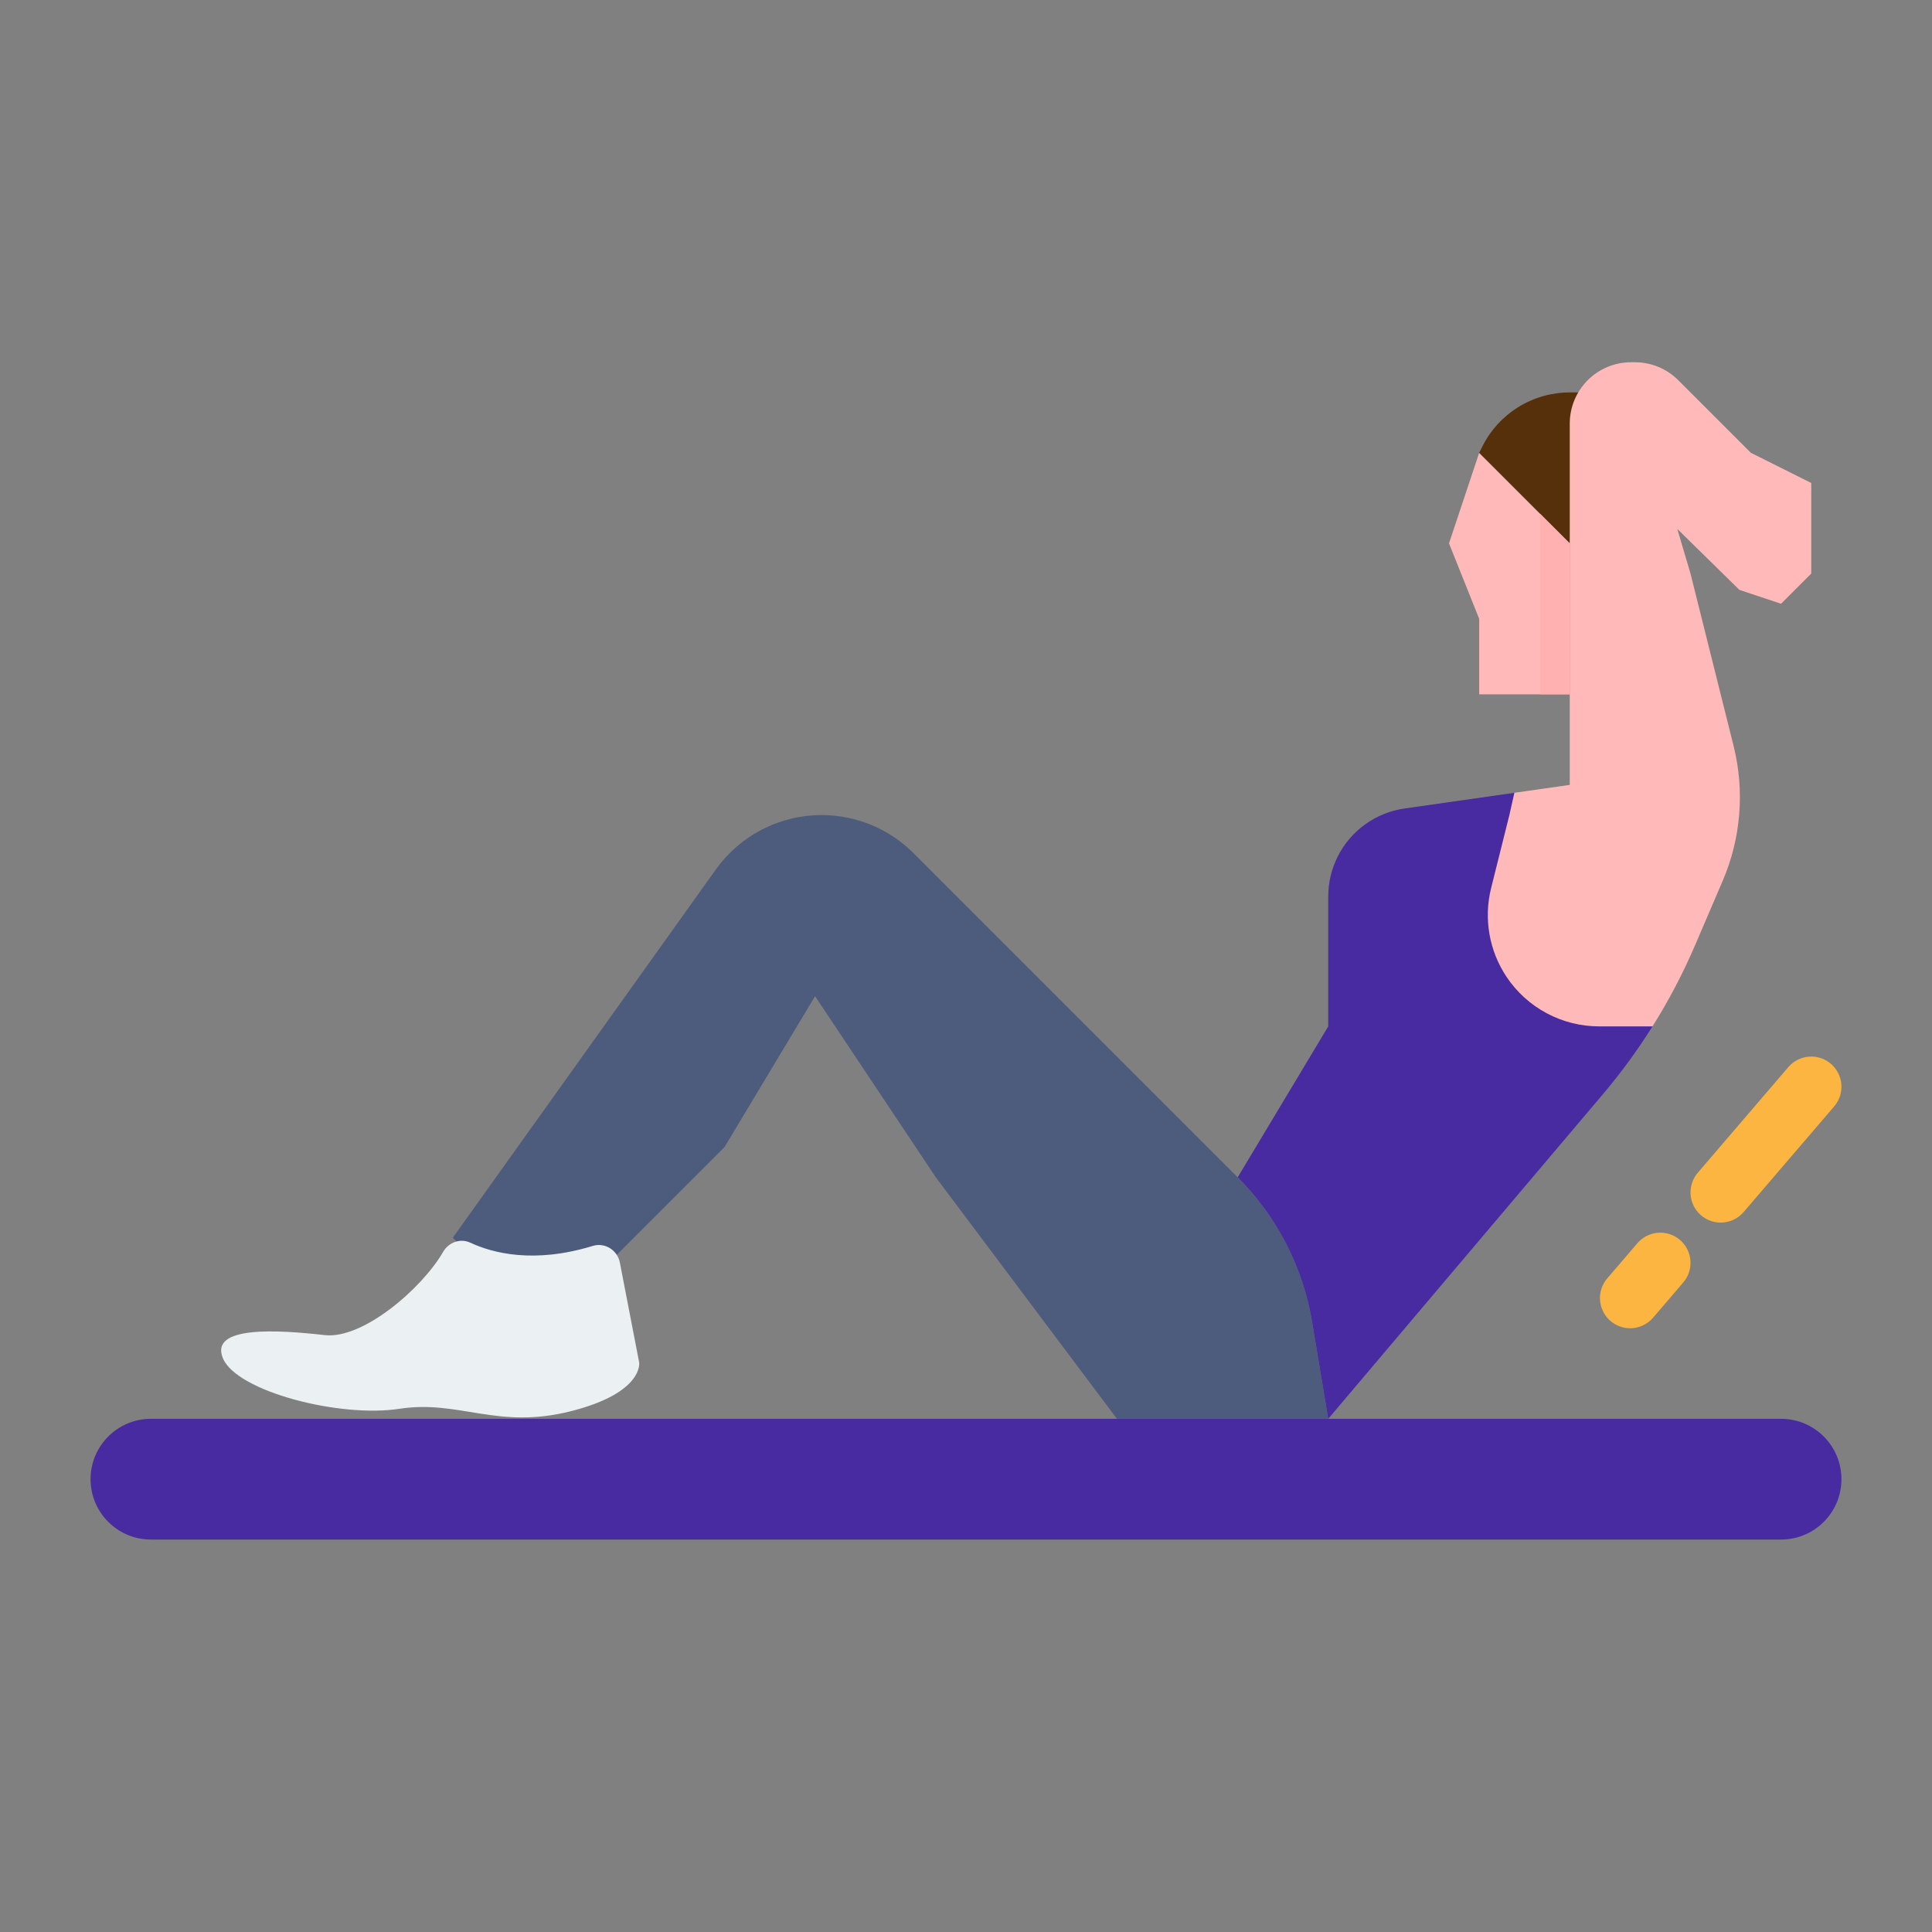 <svg width="512" height="512" viewBox="0 0 512 512" fill="none" xmlns="http://www.w3.org/2000/svg">
<rect x="0" y="0" width="512" height="512" fill="#808080" stroke="none"/>
<path d="M352 376H296L248 312L216 264L192 304L144 352L120 328L189.7 230.427C192.887 225.965 197.093 222.329 201.968 219.819C206.843 217.31 212.247 216.001 217.73 216C226.867 216 235.63 219.63 242.091 226.091L312 296L328 312C338.407 322.406 345.301 335.804 347.72 350.32L352 376Z" fill="#4D5C7D"/>
<path d="M416 144L392 120L384 144L392 164V184H416V144Z" fill="#FFB9B9"/>
<path d="M352 376L424.778 289.99C429.582 284.312 433.978 278.3 437.932 272L401.327 210.1L372.208 214.26C368.441 214.798 364.861 216.241 361.775 218.466C358.688 220.691 356.186 223.631 354.485 227.034C352.852 230.301 352.001 233.903 352 237.556V272L328 312C338.407 322.406 345.301 335.804 347.72 350.32L352 376Z" fill="#492BA1"/>
<path d="M472 376H40C31.163 376 24 383.163 24 392C24 400.837 31.163 408 40 408H472C480.837 408 488 400.837 488 392C488 383.163 480.837 376 472 376Z" fill="#492BA1"/>
<path d="M416 104C411.192 104 406.479 105.339 402.39 107.866C398.3 110.394 394.995 114.011 392.845 118.311L392 120L416 144L424 104H416Z" fill="#55300B"/>
<path d="M432 352C430.47 351.999 428.973 351.56 427.686 350.734C426.398 349.908 425.374 348.731 424.735 347.341C424.097 345.951 423.87 344.407 424.081 342.893C424.293 341.378 424.935 339.955 425.93 338.794L433.93 329.46C434.614 328.662 435.448 328.007 436.385 327.532C437.322 327.057 438.343 326.77 439.391 326.69C440.438 326.609 441.491 326.736 442.49 327.062C443.488 327.389 444.413 327.909 445.211 328.592C446.008 329.276 446.663 330.11 447.139 331.047C447.614 331.984 447.9 333.006 447.981 334.053C448.061 335.101 447.935 336.154 447.608 337.152C447.282 338.151 446.762 339.075 446.078 339.873L438.078 349.206C437.327 350.084 436.395 350.788 435.346 351.27C434.296 351.753 433.155 352.002 432 352V352Z" fill="#FBB540"/>
<path d="M456 324C454.47 323.999 452.973 323.56 451.685 322.734C450.397 321.909 449.373 320.731 448.734 319.341C448.096 317.951 447.869 316.407 448.081 314.892C448.292 313.377 448.934 311.954 449.93 310.793L473.93 282.793C474.614 281.995 475.448 281.34 476.385 280.865C477.322 280.39 478.343 280.104 479.391 280.023C480.438 279.943 481.492 280.069 482.49 280.396C483.489 280.722 484.413 281.242 485.211 281.926C486.009 282.61 486.664 283.444 487.139 284.381C487.614 285.318 487.9 286.339 487.981 287.387C488.061 288.434 487.935 289.488 487.608 290.486C487.282 291.485 486.762 292.409 486.078 293.207L462.078 321.207C461.327 322.084 460.395 322.789 459.346 323.271C458.296 323.753 457.155 324.002 456 324V324Z" fill="#FBB540"/>
<path d="M437.932 272C442.272 265.085 446.067 257.842 449.283 250.338L456.552 233.377C461.384 222.103 462.389 209.556 459.414 197.657L448 152L444.5 140.168L460.957 156.321L472 160L480 152V128L464 120L444.756 100.756C441.71 97.711 437.58 96 433.273 96H432.247C427.938 96 423.806 97.712 420.759 100.759C417.712 103.806 416 107.938 416 112.247V208L401.327 210.1L400 216L395.166 235.337C394.169 239.326 394.016 243.478 394.718 247.529C395.419 251.58 396.96 255.44 399.24 258.861C401.935 262.903 405.586 266.217 409.869 268.509C414.152 270.801 418.934 272 423.792 272H438" fill="#FFB9B9"/>
<path d="M416 184H408.107V136.107L416 144V184Z" fill="#FFB0B0"/>
<path d="M86.063 353.818C96.185 354.962 111.849 341.439 117.435 331.761C118.897 329.228 121.979 328.084 124.632 329.321C130.539 332.076 141.471 334.966 157.11 330.176C160.304 329.198 163.632 331.305 164.266 334.582L169.383 361.045C169.383 361.045 170.726 369.09 151.201 374.005C131.676 378.918 121.727 370.903 105.857 373.344C89.986 375.787 62.78 368.751 59.087 359.983C55.393 351.218 73.741 352.426 86.063 353.818V353.818Z" fill="#EBF0F3"/>
</svg>
